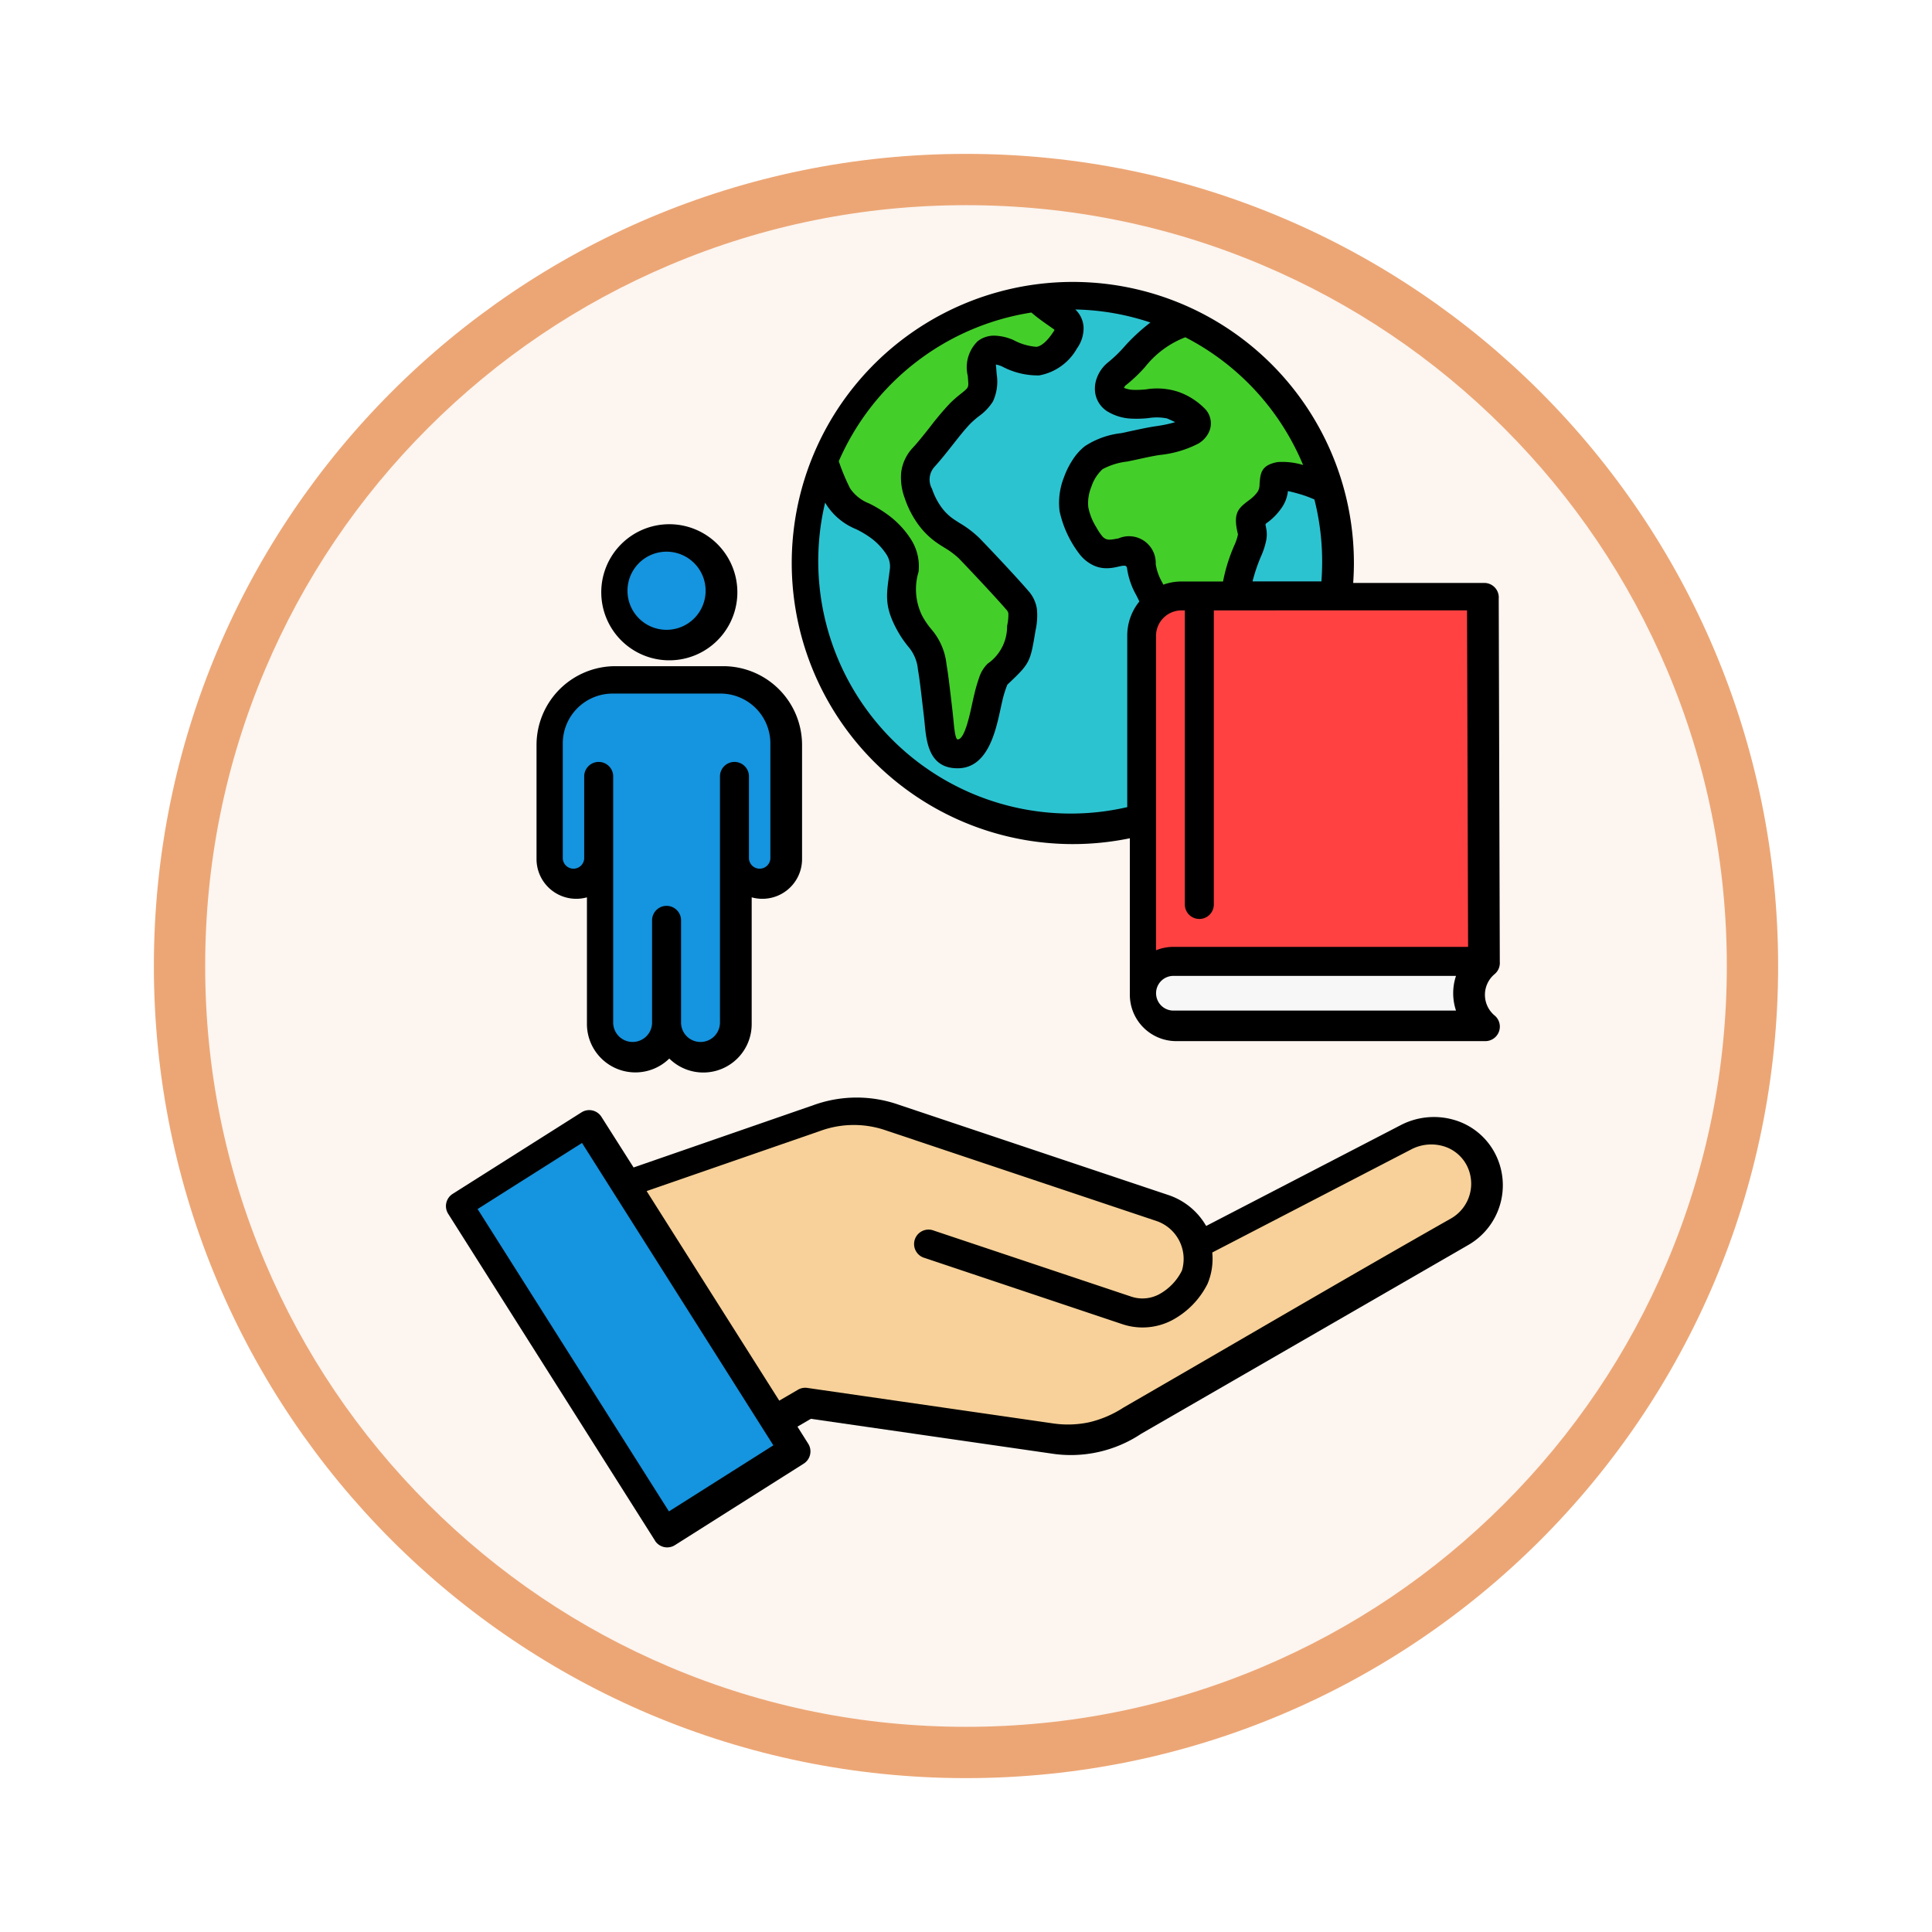 <svg xmlns="http://www.w3.org/2000/svg" xmlns:xlink="http://www.w3.org/1999/xlink" width="113" height="113" viewBox="0 0 113 113">
  <defs>
    <filter id="Trazado_982547" x="0" y="0" width="113" height="113" filterUnits="userSpaceOnUse">
      <feOffset dy="3" input="SourceAlpha"/>
      <feGaussianBlur stdDeviation="3" result="blur"/>
      <feFlood flood-opacity="0.161"/>
      <feComposite operator="in" in2="blur"/>
      <feComposite in="SourceGraphic"/>
    </filter>
  </defs>
  <g id="Grupo_1224579" data-name="Grupo 1224579" transform="translate(-6086 -7063.751)">
    <g id="Grupo_1224452" data-name="Grupo 1224452" transform="translate(6095 7069.751)">
      <g id="Grupo_1224085" data-name="Grupo 1224085" transform="translate(0 0)">
        <g id="Grupo_1223184" data-name="Grupo 1223184">
          <g id="Grupo_1211216" data-name="Grupo 1211216">
            <g id="Grupo_1210737" data-name="Grupo 1210737">
              <g id="Grupo_1210537" data-name="Grupo 1210537">
                <g id="Grupo_1164202" data-name="Grupo 1164202">
                  <g id="Grupo_1158168" data-name="Grupo 1158168">
                    <g id="Grupo_1152576" data-name="Grupo 1152576">
                      <g id="Grupo_1148633" data-name="Grupo 1148633">
                        <g id="Grupo_1148525" data-name="Grupo 1148525">
                          <g transform="matrix(1, 0, 0, 1, -9, -6)" filter="url(#Trazado_982547)">
                            <g id="Trazado_982547-2" data-name="Trazado 982547" transform="translate(9 6)" fill="#fcf5f0">
                              <path d="M 47.5 93.5 C 41.289 93.5 35.265 92.284 29.595 89.886 C 24.118 87.569 19.198 84.252 14.973 80.027 C 10.748 75.802 7.431 70.882 5.114 65.405 C 2.716 59.735 1.5 53.711 1.5 47.5 C 1.5 41.289 2.716 35.265 5.114 29.595 C 7.431 24.118 10.748 19.198 14.973 14.973 C 19.198 10.748 24.118 7.431 29.595 5.114 C 35.265 2.716 41.289 1.5 47.5 1.5 C 53.711 1.5 59.735 2.716 65.405 5.114 C 70.882 7.431 75.802 10.748 80.027 14.973 C 84.252 19.198 87.569 24.118 89.886 29.595 C 92.284 35.265 93.5 41.289 93.5 47.5 C 93.5 53.711 92.284 59.735 89.886 65.405 C 87.569 70.882 84.252 75.802 80.027 80.027 C 75.802 84.252 70.882 87.569 65.405 89.886 C 59.735 92.284 53.711 93.5 47.5 93.5 Z" stroke="none"/>
                              <path d="M 47.5 3 C 41.491 3 35.664 4.176 30.18 6.496 C 24.881 8.737 20.122 11.946 16.034 16.034 C 11.946 20.122 8.737 24.881 6.496 30.18 C 4.176 35.664 3 41.491 3 47.5 C 3 53.509 4.176 59.336 6.496 64.82 C 8.737 70.119 11.946 74.878 16.034 78.966 C 20.122 83.054 24.881 86.263 30.18 88.504 C 35.664 90.824 41.491 92 47.5 92 C 53.509 92 59.336 90.824 64.82 88.504 C 70.119 86.263 74.878 83.054 78.966 78.966 C 83.054 74.878 86.263 70.119 88.504 64.82 C 90.824 59.336 92 53.509 92 47.5 C 92 41.491 90.824 35.664 88.504 30.18 C 86.263 24.881 83.054 20.122 78.966 16.034 C 74.878 11.946 70.119 8.737 64.82 6.496 C 59.336 4.176 53.509 3 47.5 3 M 47.5 -7.62939453125e-06 C 73.734 -7.62939453125e-06 95 21.266 95 47.5 C 95 73.734 73.734 95 47.5 95 C 21.266 95 -7.62939453125e-06 73.734 -7.62939453125e-06 47.5 C -7.62939453125e-06 21.266 21.266 -7.62939453125e-06 47.5 -7.62939453125e-06 Z" stroke="none" fill="#eca675"/>
                            </g>
                          </g>
                        </g>
                      </g>
                    </g>
                  </g>
                </g>
              </g>
            </g>
          </g>
        </g>
      </g>
    </g>
    <g id="csr_11152706" transform="translate(6056.558 7064.235)">
      <path id="Trazado_1180827" data-name="Trazado 1180827" d="M67.75,89.621,55.655,70.508a.845.845,0,0,1,.265-1.165l7.535-4.768a.845.845,0,0,1,1.165.265L66.5,67.8l10.532-3.65a7.424,7.424,0,0,1,4.957-.026l15.793,5.289a4.007,4.007,0,0,1,2.206,1.808l11.385-5.9A4.211,4.211,0,0,1,114.428,65a3.933,3.933,0,0,1,2.393,1.862,4.03,4.03,0,0,1-1.551,5.5L96.191,83.374a7.421,7.421,0,0,1-5.273,1.155L76.869,82.5l-.785.458.63,1a.845.845,0,0,1-.265,1.165l-7.535,4.768a.845.845,0,0,1-1.165-.265Zm.839-28.193a2.833,2.833,0,0,1-4.818-2.017V52a2.324,2.324,0,0,1-2.948-2.236V43.08a4.613,4.613,0,0,1,4.6-4.6h6.33a4.612,4.612,0,0,1,4.6,4.6v6.683A2.321,2.321,0,0,1,73.407,52v7.413a2.83,2.83,0,0,1-4.818,2.017Zm0-31.251a3.98,3.98,0,1,1-2.814,1.166,3.98,3.98,0,0,1,2.814-1.166ZM95.525,48.544V57.7a2.715,2.715,0,0,0,2.71,2.71h18.085a.848.848,0,0,0,.512-1.522,1.577,1.577,0,0,1,.031-2.4.845.845,0,0,0,.3-.707L117.1,34.531a.848.848,0,0,0-.844-.92h-7.668c.026-.387.042-.773.042-1.161A16.44,16.44,0,1,0,94.418,48.734q.559-.076,1.107-.189Z" fill-rule="evenodd"/>
      <path id="Trazado_1180828" data-name="Trazado 1180828" d="M328.3,140.557v17.229a.848.848,0,0,1-1.695,0V140.557h-.2a1.493,1.493,0,0,0-1.486,1.486v18.394a2.69,2.69,0,0,1,1.015-.2h17.238l-.062-19.682Z" transform="translate(-227.863 -105.34)" fill="#ff4141" fill-rule="evenodd"/>
      <path id="Trazado_1180829" data-name="Trazado 1180829" d="M67.527,346.452l11.191,17.686,6.107-3.865L73.634,342.587Z" transform="translate(-10.151 -276.222)" fill="#1594df" fill-rule="evenodd"/>
      <path id="Trazado_1180830" data-name="Trazado 1180830" d="M131.66,339.638l7.757,12.258,1.07-.624a.842.842,0,0,1,.569-.121l14.338,2.071a5.968,5.968,0,0,0,2.147-.061,6.34,6.34,0,0,0,2.01-.861c6.38-3.683,12.751-7.425,19.156-11.06a2.34,2.34,0,0,0,.881-3.177A2.257,2.257,0,0,0,178.215,337a2.526,2.526,0,0,0-1.834.2l-11.639,6.031a3.772,3.772,0,0,1-.276,1.833,4.893,4.893,0,0,1-2.106,2.144,3.722,3.722,0,0,1-2.9.207l-11.536-3.864a.845.845,0,1,1,.536-1.6L160,345.81a2.066,2.066,0,0,0,1.608-.121,3.194,3.194,0,0,0,1.36-1.4,2.347,2.347,0,0,0-1.487-2.9L145.686,336.1a5.735,5.735,0,0,0-3.872.02Z" transform="translate(-64.397 -270.458)" fill="#f7d199" fill-rule="evenodd"/>
      <path id="Trazado_1180831" data-name="Trazado 1180831" d="M304.787,36.955a5.543,5.543,0,0,0-2.349,1.737,8.783,8.783,0,0,1-1.153,1.09.325.325,0,0,0-.075.132,1.574,1.574,0,0,0,.574.116A5.522,5.522,0,0,0,302.5,40a3.978,3.978,0,0,1,1.88.144,4.044,4.044,0,0,1,1.59,1.022,1.224,1.224,0,0,1,.256,1.206,1.5,1.5,0,0,1-.685.807,6.292,6.292,0,0,1-2.234.658c-.371.053-.814.15-1.262.248-.147.032-.295.065-.652.137a4.019,4.019,0,0,0-1.44.446,2.427,2.427,0,0,0-.66,1.045,2.468,2.468,0,0,0-.174,1.18,3.458,3.458,0,0,0,.469,1.175,3.35,3.35,0,0,0,.346.519c.264.31.558.189.944.133a1.562,1.562,0,0,1,2.184,1.5,3.08,3.08,0,0,0,.371,1.054l.074.149a3.157,3.157,0,0,1,1.066-.185H307a9.926,9.926,0,0,1,.692-2.187,2.9,2.9,0,0,0,.182-.57c-.317-1.269.025-1.527.648-2a2.135,2.135,0,0,0,.507-.5.811.811,0,0,0,.106-.413c.046-.658.079-1.131,1.048-1.314a4.114,4.114,0,0,1,1.5.171,14.791,14.791,0,0,0-6.888-7.471Z" transform="translate(-206.024 -17.711)" fill="#44ce2a" fill-rule="evenodd"/>
      <path id="Trazado_1180832" data-name="Trazado 1180832" d="M215.505,43.51c-.057-.121-.123-.253-.185-.377a4.471,4.471,0,0,1-.537-1.577c-.061-.424-.869.289-1.888-.125a2.233,2.233,0,0,1-.856-.649,6.31,6.31,0,0,1-1.2-2.555,4.042,4.042,0,0,1,.254-1.974,4.877,4.877,0,0,1,.508-1.025,3.273,3.273,0,0,1,.715-.8,4.863,4.863,0,0,1,2.135-.764l.632-.137c.467-.1.928-.2,1.381-.268a7.635,7.635,0,0,0,1.136-.237c-.131-.066-.29-.139-.48-.219a3.053,3.053,0,0,0-1.092-.018,6.385,6.385,0,0,1-.958.031,2.938,2.938,0,0,1-1.468-.444,1.559,1.559,0,0,1-.663-.971,1.748,1.748,0,0,1,.08-.962,2.089,2.089,0,0,1,.665-.923,7.662,7.662,0,0,0,.921-.885,10.878,10.878,0,0,1,1.548-1.438,14.705,14.705,0,0,0-4.393-.762,1.534,1.534,0,0,1,.483,1.057,2.028,2.028,0,0,1-.385,1.218,3.185,3.185,0,0,1-2.211,1.581,4.436,4.436,0,0,1-2.176-.526,1.528,1.528,0,0,0-.357-.11c.008.1.031.326.045.554a2.753,2.753,0,0,1-.22,1.61,3.1,3.1,0,0,1-.83.867,5.494,5.494,0,0,0-.484.423c-.315.324-.665.768-1.026,1.227-.342.434-.694.881-1.074,1.3a1.11,1.11,0,0,0-.146,1.29,3.969,3.969,0,0,0,.509,1.019,2.928,2.928,0,0,0,.687.706c.119.085.258.173.4.265a6.1,6.1,0,0,1,1.17.884c.4.411,1.039,1.086,1.628,1.721.484.522.946,1.031,1.236,1.369a2.017,2.017,0,0,1,.506,1.08,4.033,4.033,0,0,1-.082,1.24c-.312,1.877-.317,1.912-1.648,3.168a6.263,6.263,0,0,0-.3.973c-.019.077-.055.244-.095.426-.291,1.344-.755,3.493-2.516,3.493-1.678,0-1.824-1.538-1.929-2.657-.031-.331-.075-.663-.113-.994-.085-.742-.178-1.558-.278-2.131A2.369,2.369,0,0,0,202,46.163a6.2,6.2,0,0,1-.683-1.015c-.8-1.483-.572-2.146-.4-3.572a1.29,1.29,0,0,0-.2-.811,3.7,3.7,0,0,0-1-1.03,5.853,5.853,0,0,0-.784-.457,3.725,3.725,0,0,1-1.807-1.55,14.767,14.767,0,0,0,16.339,18.054q.676-.093,1.332-.244V45.518A3.165,3.165,0,0,1,215.505,43.51Z" transform="translate(-119.424 -8.814)" fill="#2cc3d1" fill-rule="evenodd"/>
      <path id="Trazado_1180833" data-name="Trazado 1180833" d="M365.117,95.787a6.471,6.471,0,0,0-.913-.332c-.241-.07-.464-.126-.636-.16a2.094,2.094,0,0,1-.387,1.006,3.6,3.6,0,0,1-.871.875c-.1.073-.025.151-.025.239a1.833,1.833,0,0,1,0,.823,4.46,4.46,0,0,1-.259.8,9.9,9.9,0,0,0-.528,1.538h4.029c.029-.387.043-.773.043-1.161A14.763,14.763,0,0,0,365.117,95.787Z" transform="translate(-258.797 -67.056)" fill="#2cc3d1" fill-rule="evenodd"/>
      <path id="Trazado_1180834" data-name="Trazado 1180834" d="M204.548,36.25a12.552,12.552,0,0,0,.66,1.58,2.393,2.393,0,0,0,1.114.884,7.167,7.167,0,0,1,1.009.6,5.342,5.342,0,0,1,1.461,1.533,2.933,2.933,0,0,1,.423,1.863,3.508,3.508,0,0,0,.213,2.579,4.735,4.735,0,0,0,.517.763,3.756,3.756,0,0,1,.906,2.085c.105.6.2,1.456.292,2.23.039.343.081.683.113,1.027.045.472.106,1.121.248,1.121.395,0,.682-1.326.861-2.156.033-.154.064-.293.108-.473a9.535,9.535,0,0,1,.289-1,2.012,2.012,0,0,1,.492-.8,2.639,2.639,0,0,0,1.138-2.207,2.93,2.93,0,0,0,.075-.736.427.427,0,0,0-.115-.213c-.265-.31-.713-.8-1.19-1.316-.6-.646-1.226-1.308-1.6-1.695a4.811,4.811,0,0,0-.858-.632c-.169-.107-.331-.209-.483-.318a4.632,4.632,0,0,1-1.091-1.117,5.68,5.68,0,0,1-.727-1.456,3.423,3.423,0,0,1-.207-1.478,2.557,2.557,0,0,1,.7-1.48c.333-.365.669-.791.995-1.205a17.366,17.366,0,0,1,1.145-1.359,6.809,6.809,0,0,1,.637-.562c.534-.432.466-.35.421-1.053a2.135,2.135,0,0,1,.576-2.032,1.551,1.551,0,0,1,1.066-.323,2.975,2.975,0,0,1,1.02.249,3.4,3.4,0,0,0,1.348.4c.381-.037.771-.54.966-.833.089-.133.11-.154.08-.176-.311-.224-.618-.427-.925-.664-.136-.1-.275-.216-.411-.332a14.765,14.765,0,0,0-11.268,8.7Z" transform="translate(-126.047 -9.752)" fill="#44ce2a" fill-rule="evenodd"/>
      <path id="Trazado_1180835" data-name="Trazado 1180835" d="M126.685,118.281a2.285,2.285,0,1,0,2.284,2.285,2.285,2.285,0,0,0-2.284-2.285Z" transform="translate(-58.256 -86.498)" fill="#1594df" fill-rule="evenodd"/>
      <path id="Trazado_1180836" data-name="Trazado 1180836" d="M105.063,191.366V185.36a.848.848,0,0,1,1.695,0v6.005a1.138,1.138,0,1,0,2.276,0V177a.848.848,0,1,1,1.695,0v4.715a.627.627,0,1,0,1.253,0v-6.683a2.917,2.917,0,0,0-2.906-2.907h-6.33a2.917,2.917,0,0,0-2.906,2.907v6.683a.627.627,0,1,0,1.253,0V177a.848.848,0,1,1,1.695,0v14.364a1.138,1.138,0,1,0,2.276,0Z" transform="translate(-37.482 -132.043)" fill="#1594df" fill-rule="evenodd"/>
      <path id="Trazado_1180837" data-name="Trazado 1180837" d="M342.46,279.208H325.932a1.015,1.015,0,1,0,0,2.03h16.528a3.212,3.212,0,0,1,0-2.03Z" transform="translate(-227.858 -222.614)" fill="#f7f7f8" fill-rule="evenodd"/>
    </g>
  </g>
</svg>
